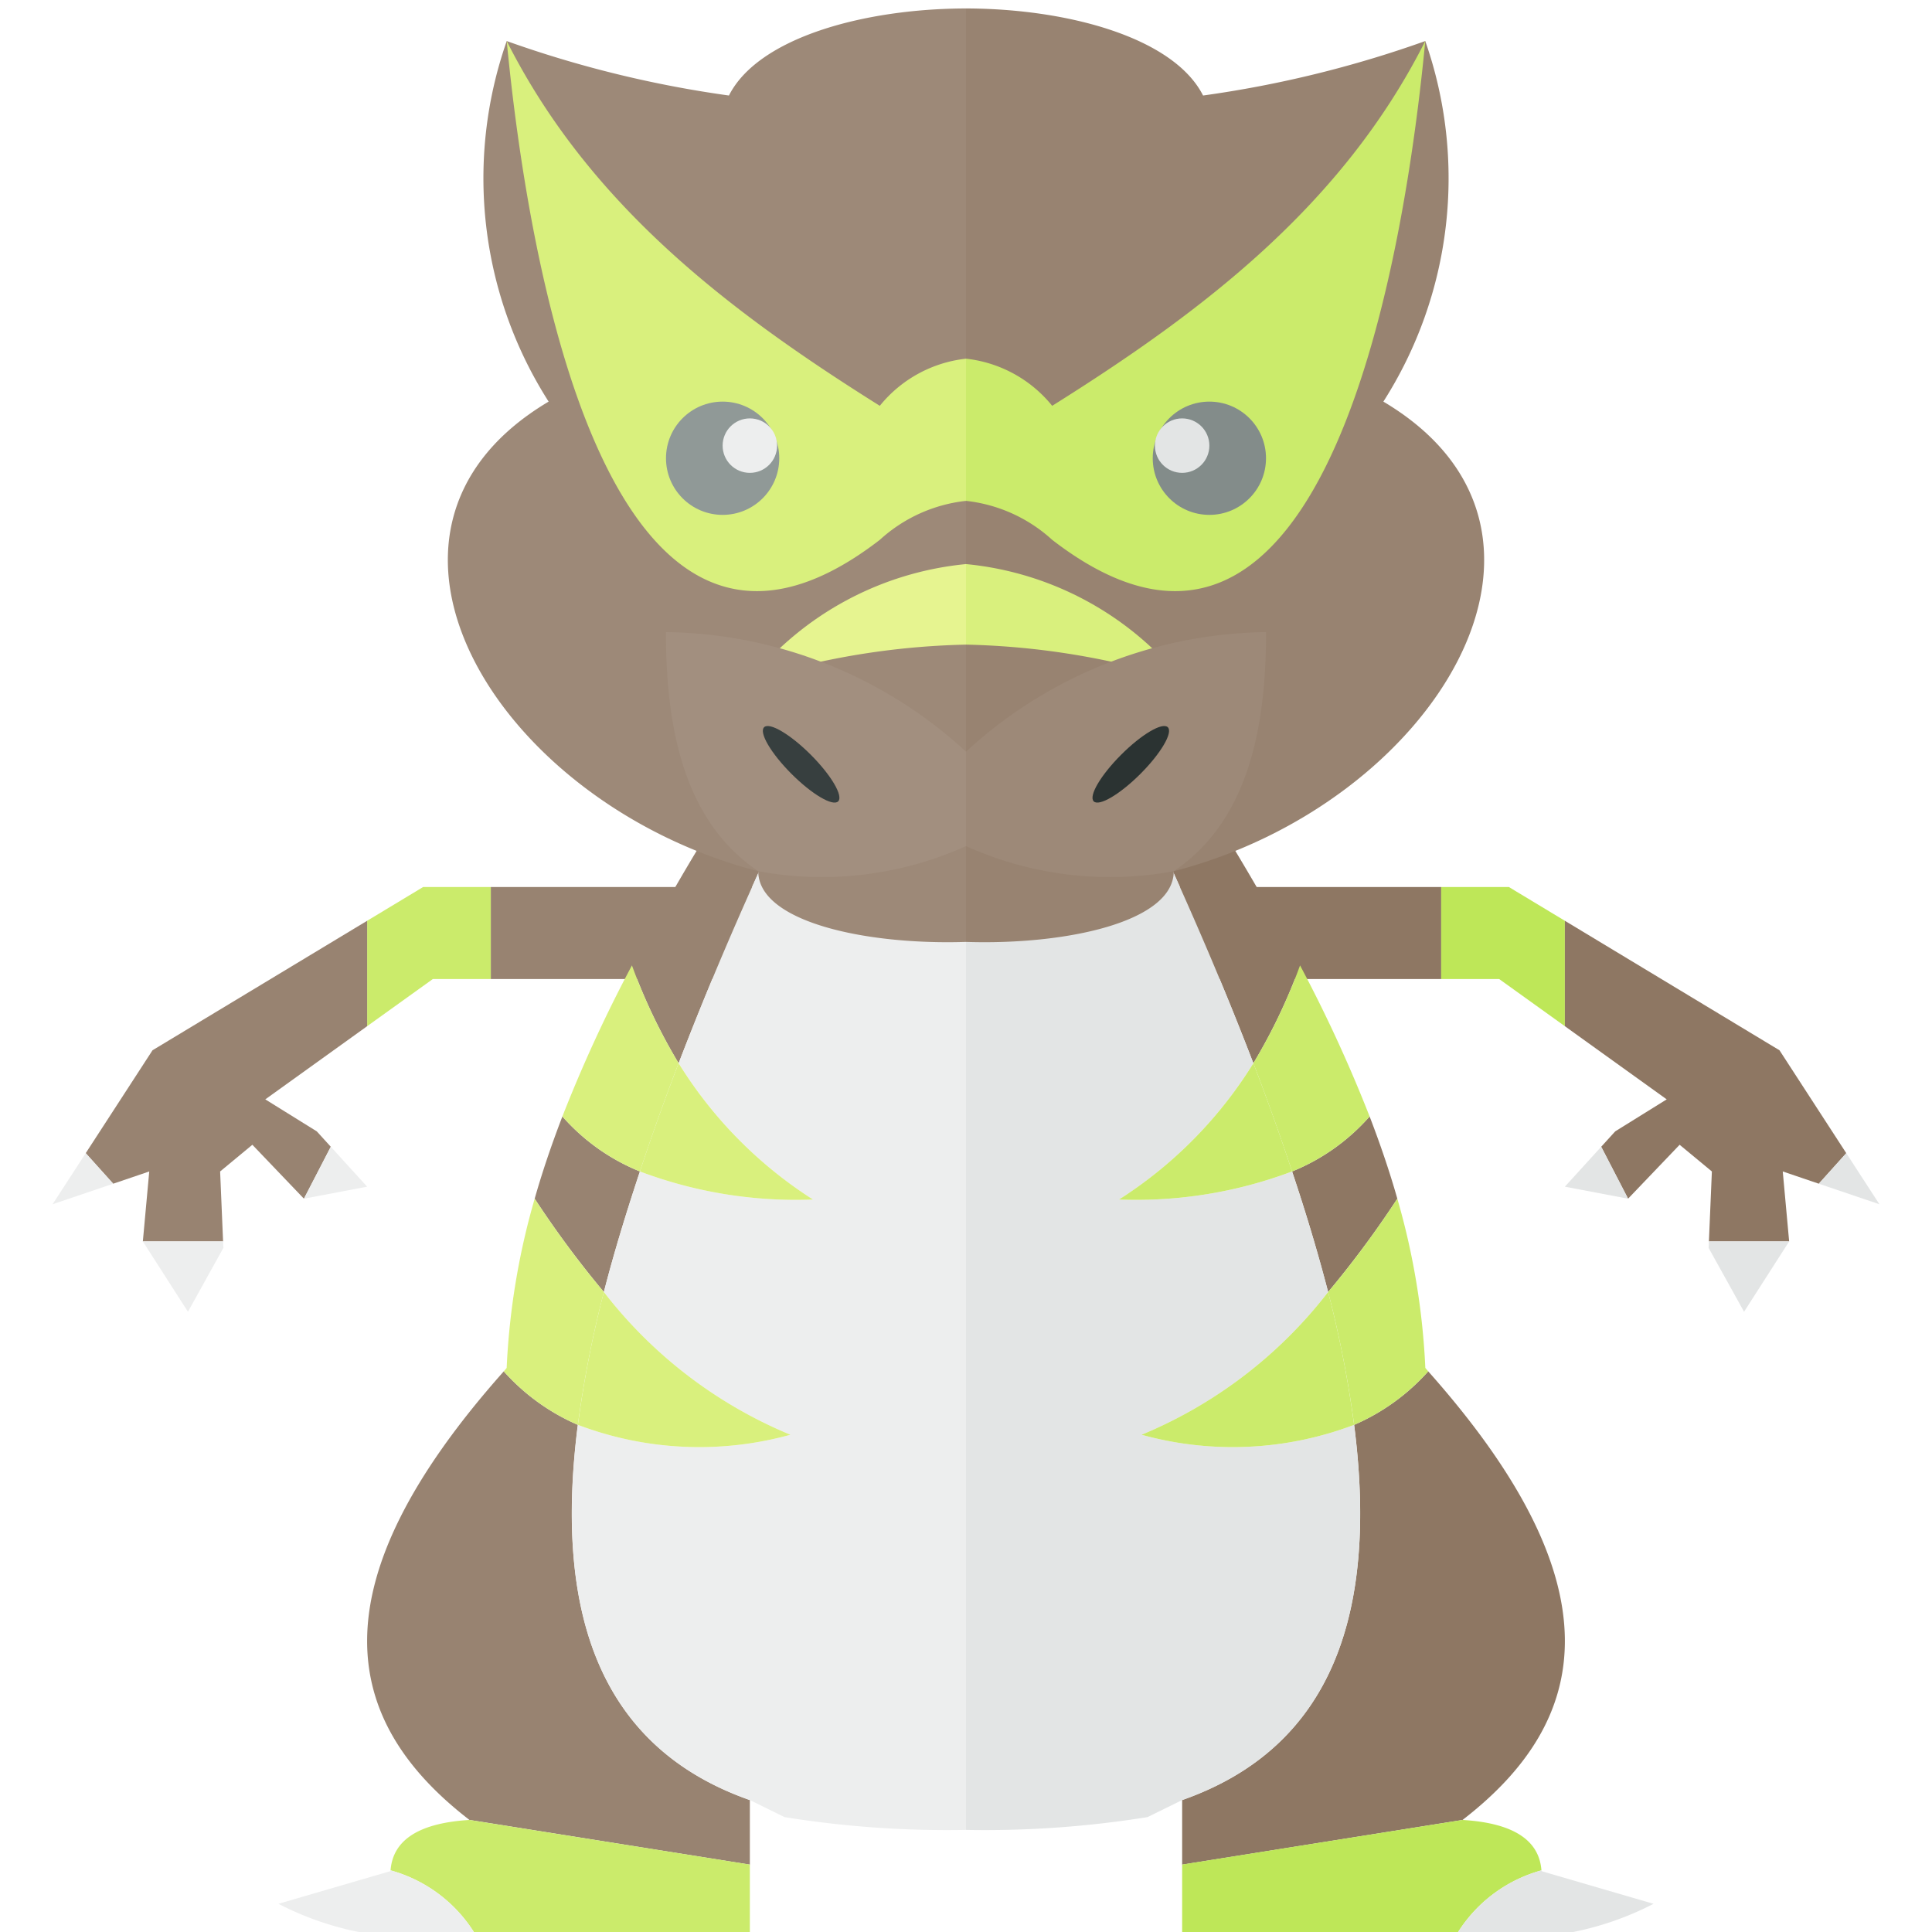 <svg xmlns="http://www.w3.org/2000/svg" viewBox="0 0 32 32"><path fill="#988371" d="M13.466 14.692H8.129v1.524h5.87l-.533-1.524zm-4.151 3.8c-.186.483-.338.936-.459 1.362a16.448 16.448 0 001.146 1.546c.163-.637.368-1.308.597-1.997a3.415 3.415 0 01-1.284-.911z"/><path d="M12.87 13.784l2.225-.464-.904-.837-2.222.911a39.484 39.484 0 00-1.502 2.597 9.387 9.387 0 00.773 1.62q.7-1.823 1.63-3.827z" fill="#988371"/><path d="M10.467 15.99a23.703 23.703 0 00-1.152 2.502 3.415 3.415 0 001.284.911q.288-.871.641-1.793a9.387 9.387 0 01-.773-1.62z" fill="#d9f07d"/><path d="M9.571 23.6a3.513 3.513 0 01-1.227-.886c-3.14 3.53-2.705 5.784-.568 7.43l4.644.74v-1.069c-2.473-.868-3.25-3.075-2.85-6.215z" fill="#988371"/><path d="M8.392 22.657l-.048.057a3.513 3.513 0 001.227.886 18.42 18.42 0 01.431-2.2 16.448 16.448 0 01-1.146-1.546 12 12 0 00-.464 2.803z" fill="#d9f07d"/><path d="M12.42 30.883l-4.644-.739q-1.25.076-1.307.835a2.383 2.383 0 011.425 1.095h4.526z" fill="#cbeb6b"/><path d="M6.468 30.979l-.004.014-1.852.54a5.038 5.038 0 002.806.541h.476a2.383 2.383 0 00-1.426-1.095zm8.627-17.659l-2.224.464q-.932 2.005-1.63 3.826a7.118 7.118 0 002.225 2.258 7.318 7.318 0 01-2.867-.465c-.229.69-.434 1.36-.597 1.997a7.565 7.565 0 003.09 2.364 5.664 5.664 0 01-3.52-.164c-.402 3.14.376 5.347 2.848 6.215l.574.282a16.954 16.954 0 003.006.212v-16.15z" fill="#edeeee"/><path d="M11.24 17.61q-.354.923-.641 1.793a7.318 7.318 0 002.867.465 7.118 7.118 0 01-2.226-2.258zm1.852 6.154a7.565 7.565 0 01-3.09-2.364 18.42 18.42 0 00-.43 2.2 5.664 5.664 0 003.52.164z" fill="#d9f07d"/><path fill="#cbeb6b" d="M7.008 14.692l-.927.559v1.746l1.088-.781h.96v-1.524H7.008z"/><path fill="#988371" d="M2.472 19.403l-.106 1.159h1.329l-.049-1.159.534-.442.854.893.445-.86-.232-.255-.853-.53 1.687-1.212v-1.746l-3.555 2.145L1.42 19.1l.455.506.597-.203z"/><path fill="#edeeee" d="M6.081 19.655l-.602-.661-.445.86 1.047-.199zm-2.968 2.072l.587-1.058-.005-.107H2.366l.747 1.165zm-1.238-2.121L1.42 19.1l-.549.846 1.004-.34z"/><path d="M12.073 1.582A18.504 18.504 0 018.393.68a6.877 6.877 0 00.694 5.972c-3.624 2.152-.834 6.667 3.472 7.778 0 .838 1.777 1.225 3.441 1.171V.14c-1.691.003-3.443.484-3.927 1.443z" fill="#9d8978"/><path d="M14.573 6.722C12.078 5.157 9.766 3.402 8.393.68c.32 3.341 1.597 11.803 6.18 8.261A2.522 2.522 0 0116 8.296V5.941a2.135 2.135 0 00-1.427.78z" fill="#d9f07d"/><path d="M12.42 11.272a12.722 12.722 0 013.58-.595V9.343a5.242 5.242 0 00-3.58 1.929z" fill="#e6f490"/><path d="M11.031 10.472c-.004 1.745.37 3.176 1.528 3.958A5.802 5.802 0 0016 14.014V12.45a7.467 7.467 0 00-4.969-1.98z" fill="#a28f7f"/><ellipse cx="13.27" cy="12.659" rx=".225" ry=".868" transform="rotate(-45 13.27 12.66)" fill="#373f3f"/><circle cx="11.969" cy="7.59" r=".938" fill="#909997"/><circle cx="12.42" cy="7.381" r=".451" fill="#edeeee"/><path fill="#8e7763" d="M18.534 14.692h5.337v1.524h-5.87l.533-1.524zm4.151 3.8c.186.483.338.936.459 1.362a16.448 16.448 0 01-1.146 1.546 29.836 29.836 0 00-.597-1.997 3.415 3.415 0 001.284-.911z"/><path d="M19.13 13.784l-2.225-.464.904-.837 2.222.911c.595.95 1.086 1.806 1.502 2.597a9.387 9.387 0 01-.773 1.62q-.7-1.823-1.63-3.827z" fill="#8e7763"/><path d="M21.533 15.99a23.703 23.703 0 011.152 2.502 3.415 3.415 0 01-1.284.911q-.288-.871-.641-1.793a9.387 9.387 0 00.773-1.62z" fill="#cbeb6b"/><path d="M22.429 23.6a3.513 3.513 0 001.227-.886c3.14 3.53 2.705 5.784.568 7.43l-4.644.74v-1.069c2.473-.868 3.25-3.076 2.849-6.215z" fill="#8e7763"/><path d="M23.608 22.657l.048.057a3.513 3.513 0 01-1.227.886 18.42 18.42 0 00-.431-2.2 16.448 16.448 0 001.146-1.546 12 12 0 01.464 2.803z" fill="#cbeb6b"/><path d="M19.58 30.883l4.644-.739q1.25.076 1.307.835a2.383 2.383 0 00-1.425 1.095H19.58z" fill="#bee758"/><path d="M25.532 30.979l.004.014 1.852.54a5.038 5.038 0 01-2.806.541h-.476a2.383 2.383 0 011.425-1.095zM16.905 13.32l2.224.464q.932 2.005 1.63 3.826a7.118 7.118 0 01-2.225 2.258 7.318 7.318 0 002.867-.465c.229.69.434 1.36.597 1.997a7.565 7.565 0 01-3.09 2.364 5.664 5.664 0 003.52-.164c.402 3.14-.375 5.347-2.848 6.215l-.574.282a16.954 16.954 0 01-3.006.212v-16.15z" fill="#e3e5e5"/><path d="M20.76 17.61q.354.923.641 1.793a7.318 7.318 0 01-2.867.465 7.118 7.118 0 002.226-2.258zm-1.852 6.154a7.565 7.565 0 003.09-2.364 18.42 18.42 0 01.43 2.2 5.664 5.664 0 01-3.52.164z" fill="#cbeb6b"/><path fill="#bee758" d="M24.992 14.692l.927.559v1.746l-1.088-.781h-.96v-1.524h1.121z"/><path fill="#8e7763" d="M29.528 19.403l.106 1.159h-1.329l.049-1.159-.534-.442-.854.893-.445-.86.232-.255.853-.53-1.687-1.212v-1.746l3.555 2.145L30.58 19.1l-.455.506-.597-.203z"/><path fill="#e3e5e5" d="M25.919 19.655l.602-.661.445.86-1.047-.199zm2.968 2.072l-.587-1.058.005-.107h1.329l-.747 1.165zm1.238-2.121l.455-.506.549.846-1.004-.34z"/><path d="M19.927 1.582a18.504 18.504 0 003.68-.902 6.877 6.877 0 01-.694 5.972c3.624 2.152.834 6.667-3.472 7.778 0 .838-1.777 1.225-3.441 1.171V.14c1.691.003 3.443.484 3.927 1.443z" fill="#988371"/><path d="M17.427 6.722c2.496-1.565 4.807-3.32 6.18-6.042-.32 3.342-1.596 11.803-6.18 8.261A2.522 2.522 0 0016 8.296V5.941a2.135 2.135 0 011.427.78z" fill="#cbeb6b"/><path d="M19.58 11.272a12.722 12.722 0 00-3.58-.595V9.343a5.242 5.242 0 013.58 1.929z" fill="#d9f07d"/><path d="M20.969 10.472c.004 1.745-.37 3.176-1.528 3.958A5.802 5.802 0 0116 14.014V12.45a7.467 7.467 0 014.969-1.98z" fill="#9d8978"/><ellipse cx="18.73" cy="12.659" rx=".868" ry=".225" transform="rotate(-45 18.73 12.66)" fill="#2b3332"/><circle cx="20.031" cy="7.59" r=".938" fill="#838c8a"/><circle cx="19.58" cy="7.381" r=".451" fill="#e3e5e5"/></svg>